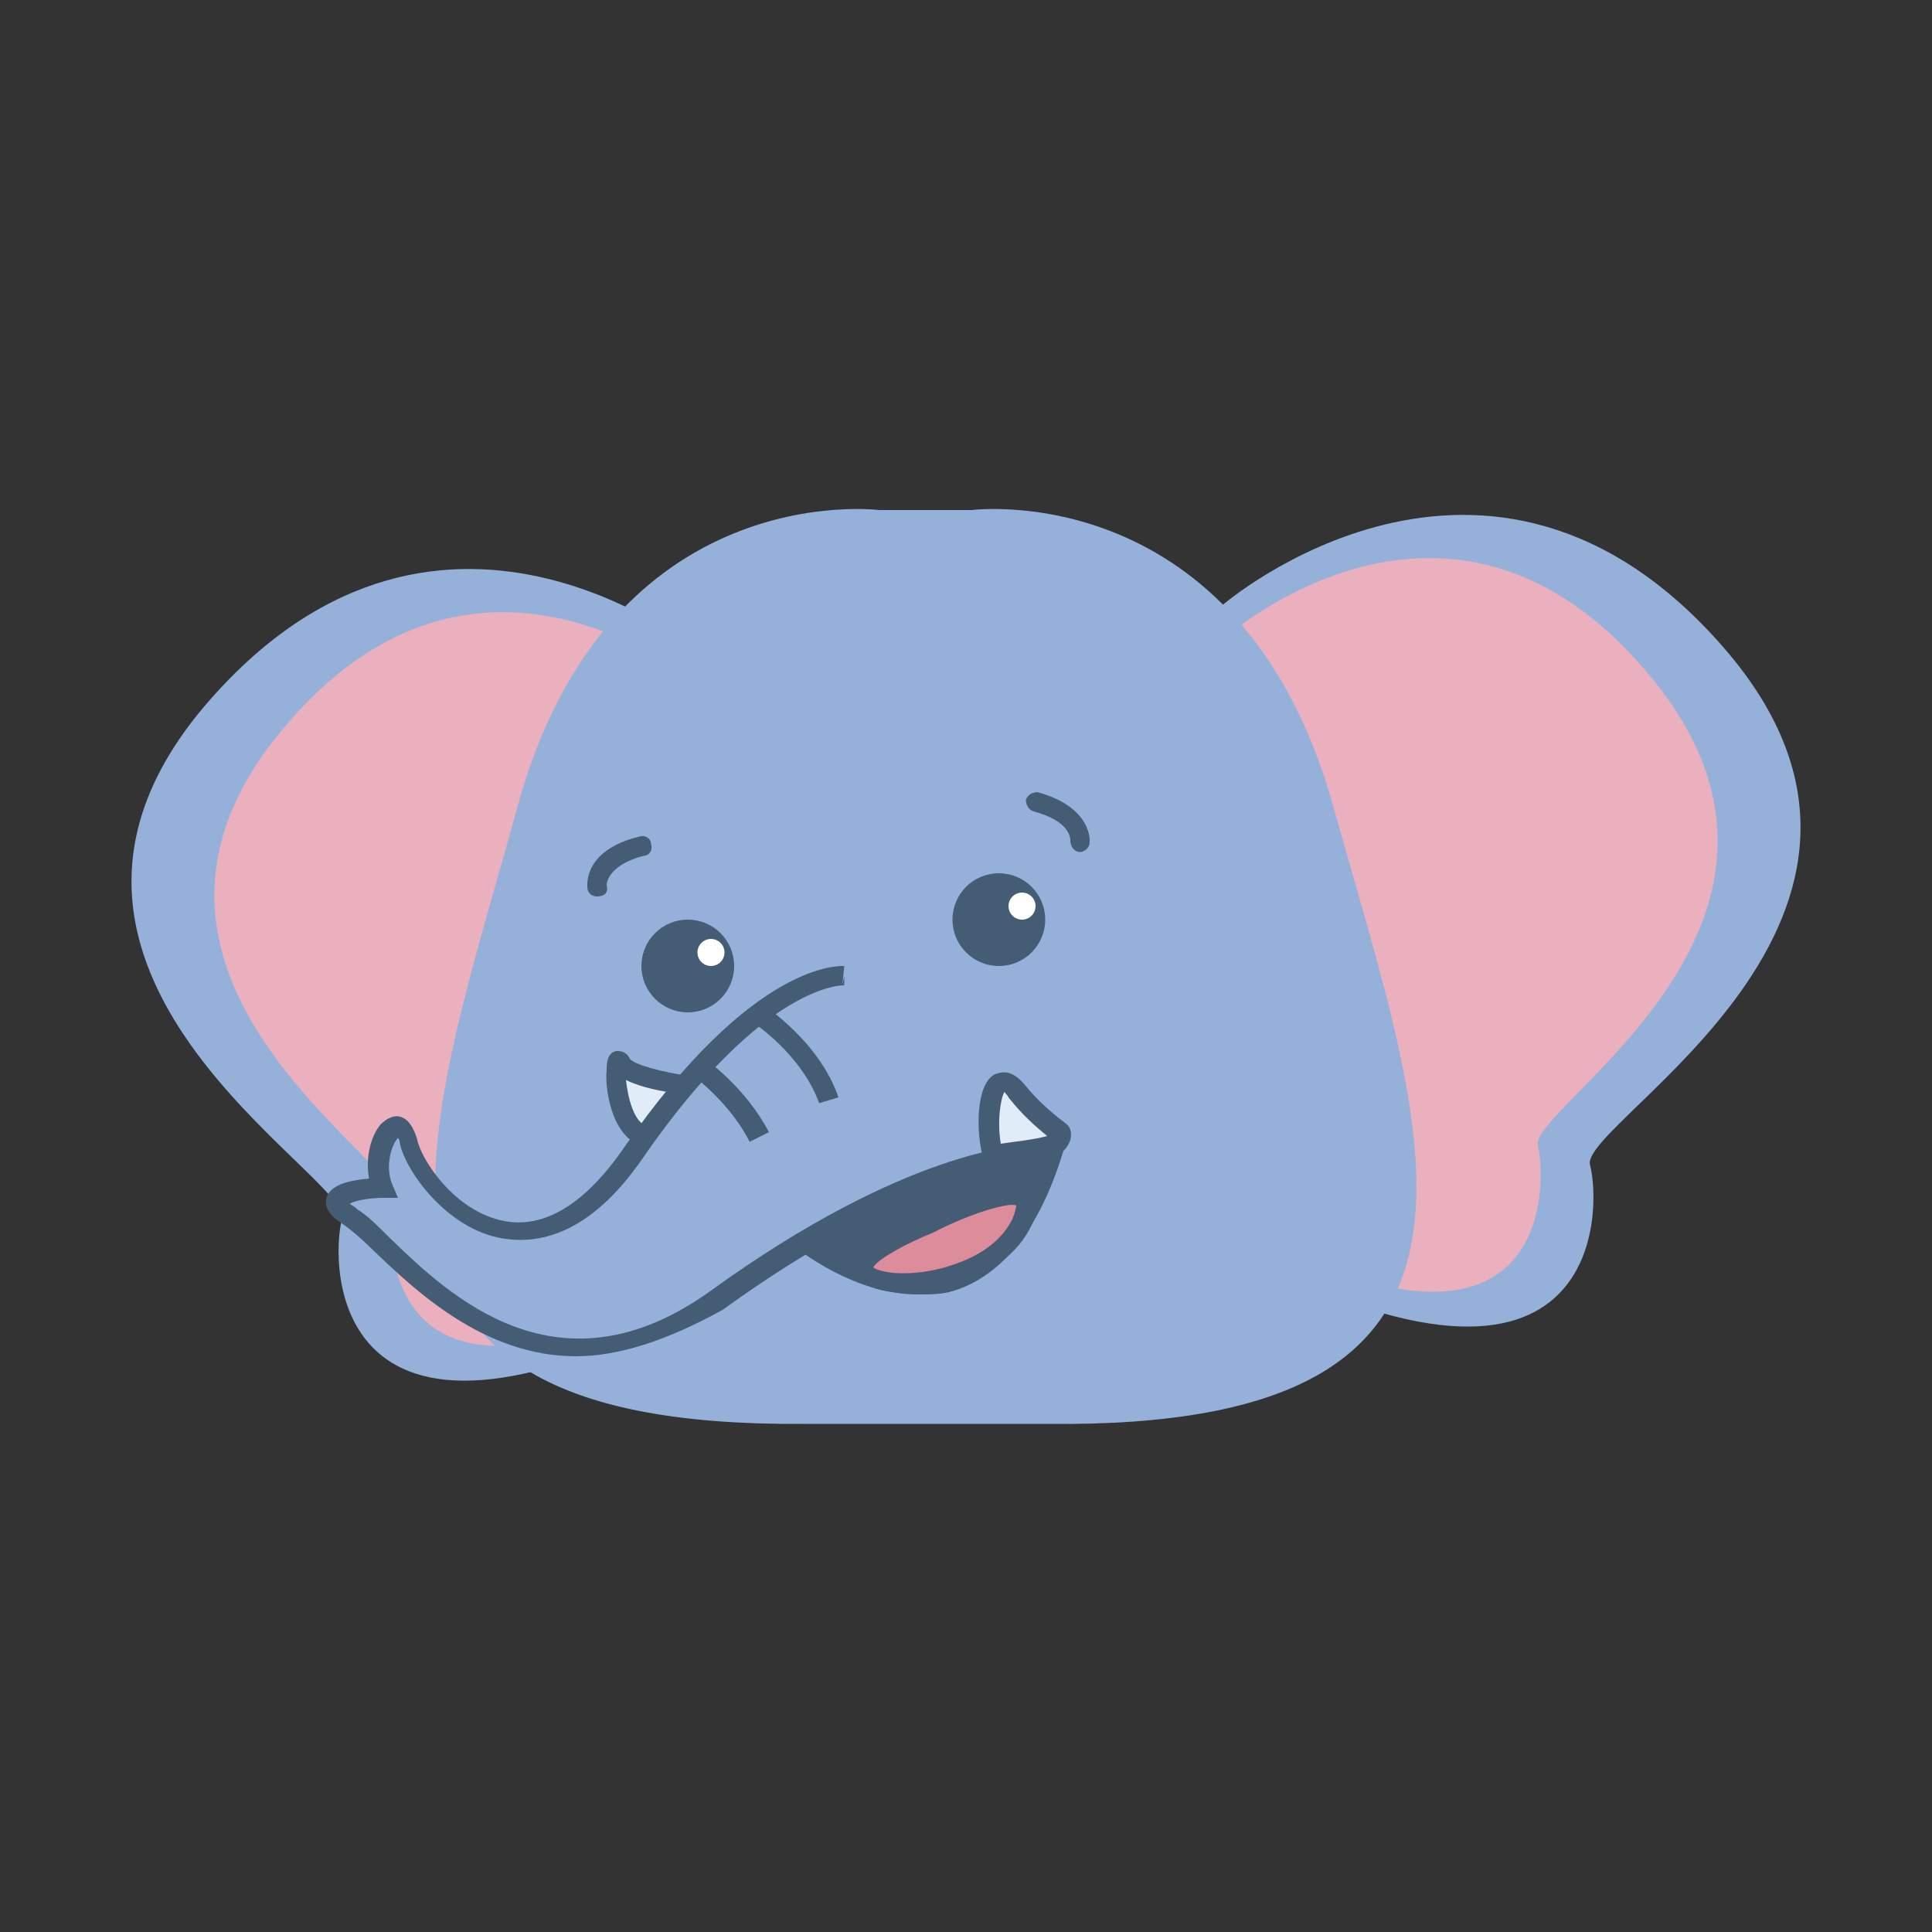 <?xml version="1.0" encoding="utf-8"?>
<!-- Generator: Adobe Illustrator 24.0.1, SVG Export Plug-In . SVG Version: 6.00 Build 0)  -->
<svg version="1.1" id="레이어_1" xmlns="http://www.w3.org/2000/svg" xmlns:xlink="http://www.w3.org/1999/xlink" x="0px"
	 y="0px" viewBox="0 0 100 100" style="enable-background:new 0 0 100 100;" xml:space="preserve">
<rect x="0" y="0" width="100" height="100" fill="#333333" stroke="none"/>
<style type="text/css">
	.st0{fill:#96B1D9;}
	.st1{fill:#EAB0BD;}
	.st2{fill:#445D75;}
	.st3{fill:#DC8C9A;}
	.st4{fill:#FFFFFF;}
	.st5{fill:#E0EDF9;}
</style>
<g>
	<g>
		<path class="st0" d="M36.7,34.1c0,0-13.7-11.8-25.9,2.2s7.5,24.6,6.9,26.8s-0.9,15.6,20.9,3.1S36.7,34.1,36.7,34.1z"/>
	</g>
	<path class="st1" d="M36.7,35.9c0,0-11.8-10.7-22.2,2s6.4,22.2,5.9,24.2c-0.5,2-0.8,14.1,17.9,2.8S36.7,35.9,36.7,35.9z"/>
	<g>
		<path class="st0" d="M63.3,31.3c0,0,13.7-11.8,25.9,2.2s-7.5,24.6-6.9,26.8s0.9,15.6-20.9,3.1S63.3,31.3,63.3,31.3z"/>
	</g>
	<path class="st1" d="M63.3,33.1c0,0,11.8-10.7,22.2,2s-6.4,22.2-5.9,24.2s0.8,14.1-17.9,2.8S63.3,33.1,63.3,33.1z"/>
	<g>
		<path class="st0" d="M41.6,73.7c-25.8,0.2-19.5-14.9-14.8-32s18.7-15.3,18.7-15.3h4.8c0,0,13.9-1.8,18.7,15.3
			c4.8,17.2,11,32.3-14.8,32H41.6z"/>
	</g>
	<g>
		<path class="st2" d="M41.6,64.3c0,0,9.3,7.4,13-4.7C54.6,59.5,49.3,58.9,41.6,64.3z"/>
		<path class="st2" d="M47.5,67c-3.3,0-6.1-2.3-6.3-2.4l-0.6-0.4l0.6-0.4c7.9-5.4,13.2-4.8,13.4-4.8l0.6,0.1L55,59.7
			c-1.2,3.9-3.1,6.3-5.6,7.1C48.8,67,48.2,67,47.5,67z M42.5,64.3c1.2,0.8,4,2.3,6.7,1.5c2.1-0.6,3.6-2.6,4.7-5.7
			C52.3,60.1,48.1,60.5,42.5,64.3z"/>
	</g>
	<g>
		<path class="st3" d="M48.1,63.3c0,0-4.5,1.8-3.1,2.7c1.1,0.7,6.4,0.5,7.9-2.7C54.4,60,48.1,63.3,48.1,63.3z"/>
		<path class="st2" d="M46.8,66.9c-0.9,0-1.7-0.2-2.1-0.5c-0.5-0.3-0.5-0.8-0.5-1c0.1-1.2,2.6-2.2,3.7-2.7c1.3-0.7,4.5-2.1,5.5-1.2
			c0.4,0.4,0.4,1,0,1.9c-0.7,1.5-2.2,2.6-4.1,3.1C48.4,66.8,47.6,66.9,46.8,66.9z M45.2,65.6C45.2,65.6,45.3,65.6,45.2,65.6
			c0.4,0.3,1.9,0.5,3.7,0c1-0.3,2.7-0.9,3.5-2.5c0.2-0.5,0.2-0.7,0.2-0.7c-0.3-0.2-2.4,0.4-4.3,1.4l0,0
			C46.8,64.4,45.4,65.2,45.2,65.6z"/>
	</g>
	<g>
		<circle class="st2" cx="35.6" cy="50" r="2.4"/>
		<circle class="st4" cx="36.8" cy="49.3" r="0.7"/>
	</g>
	<g>
		<circle class="st2" cx="51.7" cy="47.6" r="2.4"/>
		<circle class="st4" cx="52.9" cy="46.9" r="0.7"/>
	</g>
	<path class="st2" d="M30.9,46.4c-0.3,0-0.5-0.2-0.5-0.5c0-0.1-0.2-1.9,2.7-2.6c0.3-0.1,0.6,0.1,0.6,0.4c0.1,0.3-0.1,0.6-0.4,0.6
		c-1.9,0.5-1.9,1.5-1.9,1.5C31.5,46.2,31.3,46.4,30.9,46.4C31,46.4,31,46.4,30.9,46.4z"/>
	<path class="st2" d="M55.9,44.1C55.8,44.1,55.8,44.1,55.9,44.1c-0.3,0-0.5-0.3-0.5-0.6c0-0.1,0-1-1.9-1.5c-0.3-0.1-0.4-0.4-0.4-0.6
		c0.1-0.3,0.4-0.4,0.6-0.4c2.9,0.8,2.7,2.6,2.7,2.6C56.4,43.9,56.1,44.1,55.9,44.1z"/>
	<g>
		<path class="st5" d="M35.6,56.2c0,0-3.1-0.4-3.5-1.2c-0.4-0.8-0.4,3.2,1.2,3.8C34.9,59.4,35.8,57.1,35.6,56.2z"/>
		<path class="st2" d="M33.8,59.4c-0.2,0-0.4,0-0.6-0.1c-1.6-0.5-1.9-3.1-1.8-3.9c0-0.3,0-0.9,0.5-1c0.2,0,0.5,0,0.7,0.4
			c0.2,0.3,1.7,0.7,3.1,0.9h0.4l0.1,0.4c0.1,0.8-0.3,2.1-1.1,2.8C34.7,59.2,34.3,59.4,33.8,59.4z M32.4,55.9
			c0.1,0.9,0.4,2.2,1.1,2.4c0.4,0.1,0.6,0.1,0.9-0.2c0.4-0.3,0.7-1,0.7-1.5C34.3,56.5,33.2,56.3,32.4,55.9z"/>
	</g>
	<g>
		<path class="st0" d="M43.6,50.5c0,0-4.3-0.5-10.9,9.1C26.9,68,21.6,61.1,21.1,59s-2.2,0.3-1.4,2.4c0,0-4,0.1-1.7,1.5
			s8.9,11.4,19,4.1s15.9-7.5,15.9-7.5"/>
		<path class="st2" d="M29.8,70.2c-4.8,0-8.4-3.5-10.5-5.5c-0.6-0.6-1.2-1.1-1.5-1.3s-1.1-0.7-0.9-1.4s1.2-0.9,2.2-1
			c-0.2-1.1,0.1-2.2,0.6-2.8c0.3-0.3,0.7-0.5,1-0.4c0.4,0.1,0.7,0.5,0.9,1.2c0.2,1,1.9,3.7,4.5,4.2c2.1,0.4,4.2-0.9,6.2-3.8
			C39,49.7,43.5,50,43.7,50l-0.1,1l0.1-0.5V51c0,0-4.1-0.2-10.4,8.9c-2.8,4.1-5.5,4.5-7.3,4.2c-2.9-0.5-5-3.5-5.3-4.9
			c0-0.2-0.1-0.3-0.1-0.3c-0.3,0.3-0.7,1.4-0.3,2.4l0.3,0.7h-0.7c-0.7,0-1.4,0.1-1.8,0.3c0.1,0.1,0.2,0.1,0.4,0.3
			c0.5,0.3,1,0.8,1.7,1.5c3,2.9,8.7,8.4,16.6,2.7c10.1-7.3,16-7.5,16.2-7.5v1.1c-0.1,0-5.8,0.3-15.6,7.4
			C34.5,69.4,32,70.2,29.8,70.2z"/>
	</g>
	<g>
		<path class="st5" d="M54.7,59.2c0.3-0.1,0.4-0.5,0.1-0.6c-0.5-0.4-1.4-1.1-2.2-2.1c-1.2-1.6-1.7,1.5-1.2,3.4
			C51.4,59.8,53.6,59.5,54.7,59.2z"/>
		<path class="st2" d="M51,60.4L50.9,60c-0.4-1.4-0.4-3.9,0.6-4.4c0.3-0.1,0.8-0.3,1.5,0.5c0.8,1,1.7,1.7,2.1,2
			c0.3,0.2,0.4,0.5,0.3,0.9c-0.1,0.3-0.3,0.6-0.6,0.7l0,0c-1.1,0.4-3.3,0.6-3.3,0.6L51,60.4z M52,56.5c-0.2,0.3-0.4,1.5-0.2,2.7
			c0.6-0.1,1.7-0.2,2.4-0.4c-0.6-0.5-1.3-1.1-2-2C52.1,56.6,52,56.6,52,56.5z"/>
	</g>
	<g>
		<path class="st2" d="M39.3,52.4c0,0,2.7,1.8,3.7,4.5"/>
		<path class="st2" d="M42.4,57.1c-0.9-2.5-3.4-4.2-3.5-4.2l0.6-0.9c0.1,0.1,2.9,1.9,3.9,4.8L42.4,57.1z"/>
	</g>
	<g>
		<path class="st2" d="M36.2,55.2c0,0,2,1.4,3.1,3.6"/>
		<path class="st2" d="M38.8,59.1c-1-2-2.9-3.4-2.9-3.4l0.6-0.9c0.1,0.1,2.1,1.5,3.3,3.8L38.8,59.1z"/>
	</g>
</g>
</svg>
